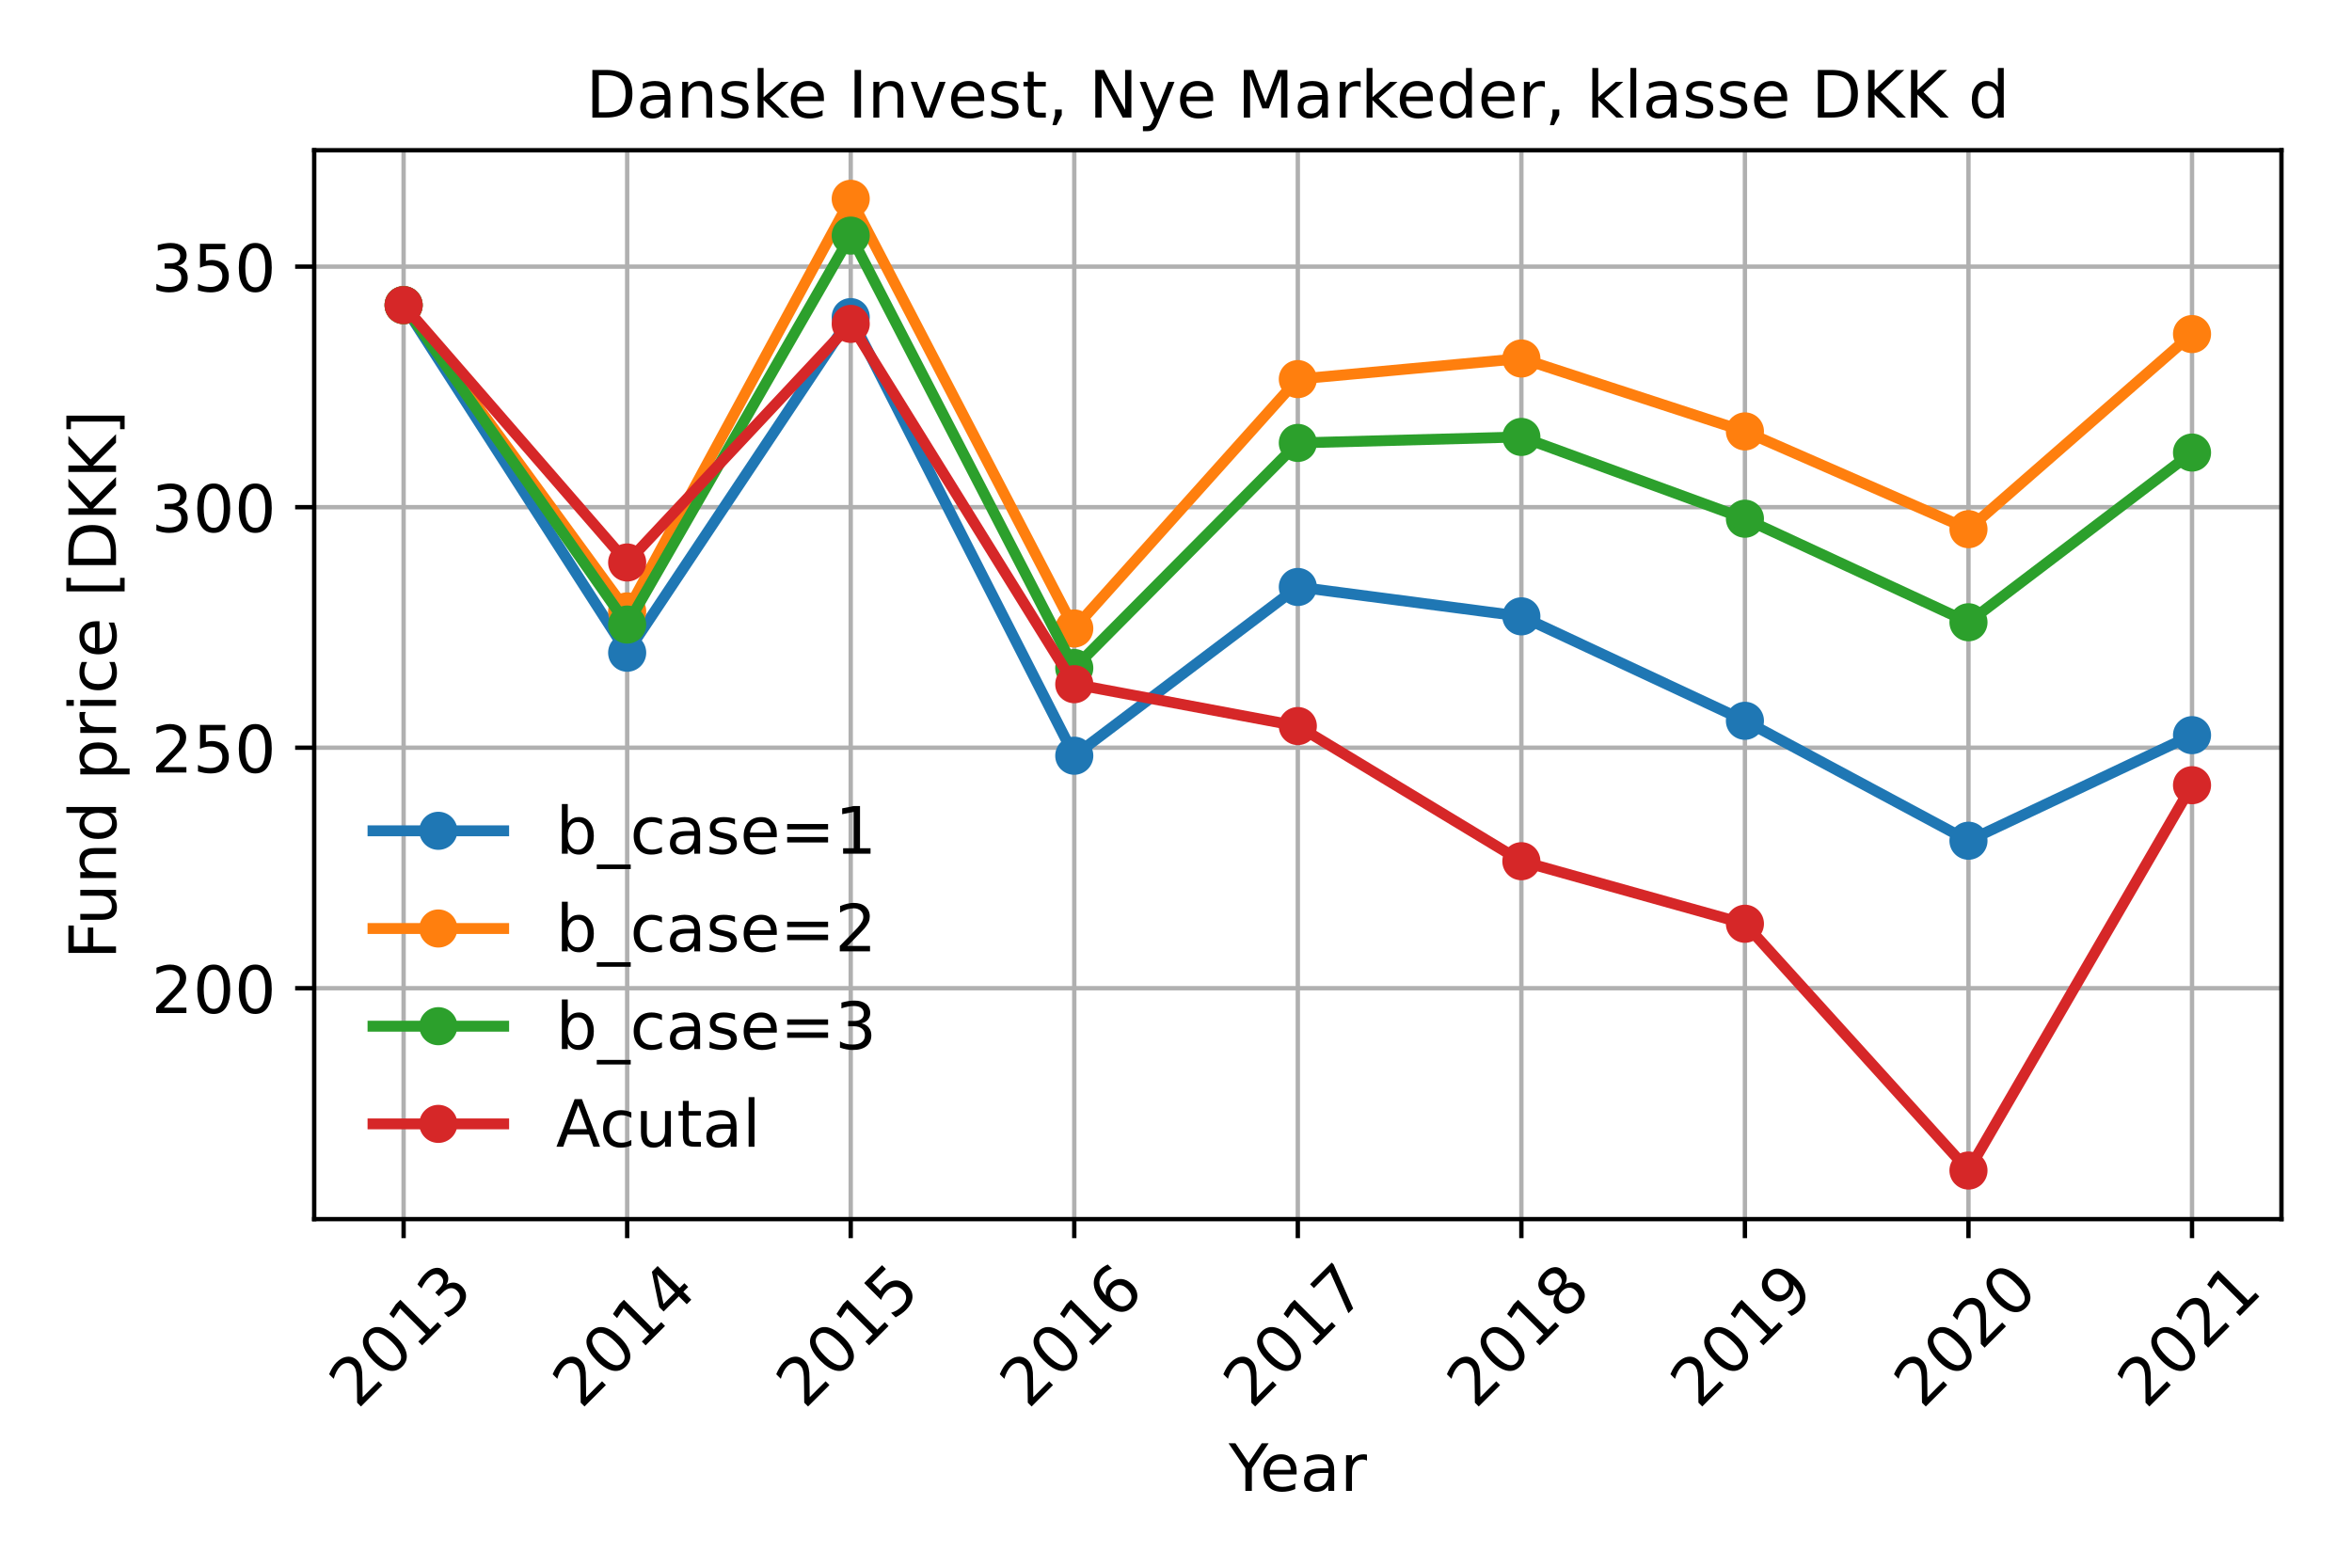 <?xml version="1.0" encoding="utf-8" standalone="no"?>
<!DOCTYPE svg PUBLIC "-//W3C//DTD SVG 1.1//EN"
  "http://www.w3.org/Graphics/SVG/1.1/DTD/svg11.dtd">
<!-- Created with matplotlib (https://matplotlib.org/) -->
<svg height="288pt" version="1.1" viewBox="0 0 432 288" width="432pt" xmlns="http://www.w3.org/2000/svg" xmlns:xlink="http://www.w3.org/1999/xlink">
 <defs>
  <style type="text/css">*{stroke-linecap:butt;stroke-linejoin:round;}</style>
 </defs>
 <g id="figure_1">
  <g id="patch_1">
   <path d="M 0 288
L 432 288
L 432 0
L 0 0
z
" style="fill:#ffffff;"/>
  </g>
  <g id="axes_1">
   <g id="patch_2">
    <path d="M 57.71 223.966
L 419.04 223.966
L 419.04 27.6
L 57.71 27.6
z
" style="fill:#ffffff;"/>
   </g>
   <g id="matplotlib.axis_1">
    <g id="xtick_1">
     <g id="line2d_1">
      <path clip-path="url(#p0977341552)" d="M 74.134 223.966
L 74.134 27.6
" style="fill:none;stroke:#b0b0b0;stroke-linecap:square;stroke-width:0.8;"/>
     </g>
     <g id="line2d_2">
      <defs>
       <path d="M 0 0
L 0 3.5
" id="mcb395f71a0" style="stroke:#000000;stroke-width:0.8;"/>
      </defs>
      <g>
       <use style="stroke:#000000;stroke-width:0.8;" x="74.134" xlink:href="#mcb395f71a0" y="223.966"/>
      </g>
     </g>
     <g id="text_1">
      <!-- 2013 -->
      <g transform="translate(65.678 259.008)rotate(-45)scale(0.12 -0.12)">
       <defs>
        <path d="M 19.188 8.297
L 53.609 8.297
L 53.609 0
L 7.328 0
L 7.328 8.297
Q 12.938 14.109 22.625 23.891
Q 32.328 33.688 34.812 36.531
Q 39.547 41.844 41.422 45.531
Q 43.312 49.219 43.312 52.781
Q 43.312 58.594 39.234 62.25
Q 35.156 65.922 28.609 65.922
Q 23.969 65.922 18.812 64.312
Q 13.672 62.703 7.812 59.422
L 7.812 69.391
Q 13.766 71.781 18.938 73
Q 24.125 74.219 28.422 74.219
Q 39.75 74.219 46.484 68.547
Q 53.219 62.891 53.219 53.422
Q 53.219 48.922 51.531 44.891
Q 49.859 40.875 45.406 35.406
Q 44.188 33.984 37.641 27.219
Q 31.109 20.453 19.188 8.297
z
" id="DejaVuSans-50"/>
        <path d="M 31.781 66.406
Q 24.172 66.406 20.328 58.906
Q 16.5 51.422 16.5 36.375
Q 16.5 21.391 20.328 13.891
Q 24.172 6.391 31.781 6.391
Q 39.453 6.391 43.281 13.891
Q 47.125 21.391 47.125 36.375
Q 47.125 51.422 43.281 58.906
Q 39.453 66.406 31.781 66.406
z
M 31.781 74.219
Q 44.047 74.219 50.516 64.516
Q 56.984 54.828 56.984 36.375
Q 56.984 17.969 50.516 8.266
Q 44.047 -1.422 31.781 -1.422
Q 19.531 -1.422 13.062 8.266
Q 6.594 17.969 6.594 36.375
Q 6.594 54.828 13.062 64.516
Q 19.531 74.219 31.781 74.219
z
" id="DejaVuSans-48"/>
        <path d="M 12.406 8.297
L 28.516 8.297
L 28.516 63.922
L 10.984 60.406
L 10.984 69.391
L 28.422 72.906
L 38.281 72.906
L 38.281 8.297
L 54.391 8.297
L 54.391 0
L 12.406 0
z
" id="DejaVuSans-49"/>
        <path d="M 40.578 39.312
Q 47.656 37.797 51.625 33
Q 55.609 28.219 55.609 21.188
Q 55.609 10.406 48.188 4.484
Q 40.766 -1.422 27.094 -1.422
Q 22.516 -1.422 17.656 -0.516
Q 12.797 0.391 7.625 2.203
L 7.625 11.719
Q 11.719 9.328 16.594 8.109
Q 21.484 6.891 26.812 6.891
Q 36.078 6.891 40.938 10.547
Q 45.797 14.203 45.797 21.188
Q 45.797 27.641 41.281 31.266
Q 36.766 34.906 28.719 34.906
L 20.219 34.906
L 20.219 43.016
L 29.109 43.016
Q 36.375 43.016 40.234 45.922
Q 44.094 48.828 44.094 54.297
Q 44.094 59.906 40.109 62.906
Q 36.141 65.922 28.719 65.922
Q 24.656 65.922 20.016 65.031
Q 15.375 64.156 9.812 62.312
L 9.812 71.094
Q 15.438 72.656 20.344 73.438
Q 25.25 74.219 29.594 74.219
Q 40.828 74.219 47.359 69.109
Q 53.906 64.016 53.906 55.328
Q 53.906 49.266 50.438 45.094
Q 46.969 40.922 40.578 39.312
z
" id="DejaVuSans-51"/>
       </defs>
       <use xlink:href="#DejaVuSans-50"/>
       <use x="63.623" xlink:href="#DejaVuSans-48"/>
       <use x="127.246" xlink:href="#DejaVuSans-49"/>
       <use x="190.869" xlink:href="#DejaVuSans-51"/>
      </g>
     </g>
    </g>
    <g id="xtick_2">
     <g id="line2d_3">
      <path clip-path="url(#p0977341552)" d="M 115.194 223.966
L 115.194 27.6
" style="fill:none;stroke:#b0b0b0;stroke-linecap:square;stroke-width:0.8;"/>
     </g>
     <g id="line2d_4">
      <g>
       <use style="stroke:#000000;stroke-width:0.8;" x="115.194" xlink:href="#mcb395f71a0" y="223.966"/>
      </g>
     </g>
     <g id="text_2">
      <!-- 2014 -->
      <g transform="translate(106.738 259.008)rotate(-45)scale(0.12 -0.12)">
       <defs>
        <path d="M 37.797 64.312
L 12.891 25.391
L 37.797 25.391
z
M 35.203 72.906
L 47.609 72.906
L 47.609 25.391
L 58.016 25.391
L 58.016 17.188
L 47.609 17.188
L 47.609 0
L 37.797 0
L 37.797 17.188
L 4.891 17.188
L 4.891 26.703
z
" id="DejaVuSans-52"/>
       </defs>
       <use xlink:href="#DejaVuSans-50"/>
       <use x="63.623" xlink:href="#DejaVuSans-48"/>
       <use x="127.246" xlink:href="#DejaVuSans-49"/>
       <use x="190.869" xlink:href="#DejaVuSans-52"/>
      </g>
     </g>
    </g>
    <g id="xtick_3">
     <g id="line2d_5">
      <path clip-path="url(#p0977341552)" d="M 156.255 223.966
L 156.255 27.6
" style="fill:none;stroke:#b0b0b0;stroke-linecap:square;stroke-width:0.8;"/>
     </g>
     <g id="line2d_6">
      <g>
       <use style="stroke:#000000;stroke-width:0.8;" x="156.255" xlink:href="#mcb395f71a0" y="223.966"/>
      </g>
     </g>
     <g id="text_3">
      <!-- 2015 -->
      <g transform="translate(147.798 259.008)rotate(-45)scale(0.12 -0.12)">
       <defs>
        <path d="M 10.797 72.906
L 49.516 72.906
L 49.516 64.594
L 19.828 64.594
L 19.828 46.734
Q 21.969 47.469 24.109 47.828
Q 26.266 48.188 28.422 48.188
Q 40.625 48.188 47.75 41.5
Q 54.891 34.812 54.891 23.391
Q 54.891 11.625 47.562 5.094
Q 40.234 -1.422 26.906 -1.422
Q 22.312 -1.422 17.547 -0.641
Q 12.797 0.141 7.719 1.703
L 7.719 11.625
Q 12.109 9.234 16.797 8.062
Q 21.484 6.891 26.703 6.891
Q 35.156 6.891 40.078 11.328
Q 45.016 15.766 45.016 23.391
Q 45.016 31 40.078 35.438
Q 35.156 39.891 26.703 39.891
Q 22.75 39.891 18.812 39.016
Q 14.891 38.141 10.797 36.281
z
" id="DejaVuSans-53"/>
       </defs>
       <use xlink:href="#DejaVuSans-50"/>
       <use x="63.623" xlink:href="#DejaVuSans-48"/>
       <use x="127.246" xlink:href="#DejaVuSans-49"/>
       <use x="190.869" xlink:href="#DejaVuSans-53"/>
      </g>
     </g>
    </g>
    <g id="xtick_4">
     <g id="line2d_7">
      <path clip-path="url(#p0977341552)" d="M 197.315 223.966
L 197.315 27.6
" style="fill:none;stroke:#b0b0b0;stroke-linecap:square;stroke-width:0.8;"/>
     </g>
     <g id="line2d_8">
      <g>
       <use style="stroke:#000000;stroke-width:0.8;" x="197.315" xlink:href="#mcb395f71a0" y="223.966"/>
      </g>
     </g>
     <g id="text_4">
      <!-- 2016 -->
      <g transform="translate(188.859 259.008)rotate(-45)scale(0.12 -0.12)">
       <defs>
        <path d="M 33.016 40.375
Q 26.375 40.375 22.484 35.828
Q 18.609 31.297 18.609 23.391
Q 18.609 15.531 22.484 10.953
Q 26.375 6.391 33.016 6.391
Q 39.656 6.391 43.531 10.953
Q 47.406 15.531 47.406 23.391
Q 47.406 31.297 43.531 35.828
Q 39.656 40.375 33.016 40.375
z
M 52.594 71.297
L 52.594 62.312
Q 48.875 64.062 45.094 64.984
Q 41.312 65.922 37.594 65.922
Q 27.828 65.922 22.672 59.328
Q 17.531 52.734 16.797 39.406
Q 19.672 43.656 24.016 45.922
Q 28.375 48.188 33.594 48.188
Q 44.578 48.188 50.953 41.516
Q 57.328 34.859 57.328 23.391
Q 57.328 12.156 50.688 5.359
Q 44.047 -1.422 33.016 -1.422
Q 20.359 -1.422 13.672 8.266
Q 6.984 17.969 6.984 36.375
Q 6.984 53.656 15.188 63.938
Q 23.391 74.219 37.203 74.219
Q 40.922 74.219 44.703 73.484
Q 48.484 72.75 52.594 71.297
z
" id="DejaVuSans-54"/>
       </defs>
       <use xlink:href="#DejaVuSans-50"/>
       <use x="63.623" xlink:href="#DejaVuSans-48"/>
       <use x="127.246" xlink:href="#DejaVuSans-49"/>
       <use x="190.869" xlink:href="#DejaVuSans-54"/>
      </g>
     </g>
    </g>
    <g id="xtick_5">
     <g id="line2d_9">
      <path clip-path="url(#p0977341552)" d="M 238.375 223.966
L 238.375 27.6
" style="fill:none;stroke:#b0b0b0;stroke-linecap:square;stroke-width:0.8;"/>
     </g>
     <g id="line2d_10">
      <g>
       <use style="stroke:#000000;stroke-width:0.8;" x="238.375" xlink:href="#mcb395f71a0" y="223.966"/>
      </g>
     </g>
     <g id="text_5">
      <!-- 2017 -->
      <g transform="translate(229.919 259.008)rotate(-45)scale(0.12 -0.12)">
       <defs>
        <path d="M 8.203 72.906
L 55.078 72.906
L 55.078 68.703
L 28.609 0
L 18.312 0
L 43.219 64.594
L 8.203 64.594
z
" id="DejaVuSans-55"/>
       </defs>
       <use xlink:href="#DejaVuSans-50"/>
       <use x="63.623" xlink:href="#DejaVuSans-48"/>
       <use x="127.246" xlink:href="#DejaVuSans-49"/>
       <use x="190.869" xlink:href="#DejaVuSans-55"/>
      </g>
     </g>
    </g>
    <g id="xtick_6">
     <g id="line2d_11">
      <path clip-path="url(#p0977341552)" d="M 279.435 223.966
L 279.435 27.6
" style="fill:none;stroke:#b0b0b0;stroke-linecap:square;stroke-width:0.8;"/>
     </g>
     <g id="line2d_12">
      <g>
       <use style="stroke:#000000;stroke-width:0.8;" x="279.435" xlink:href="#mcb395f71a0" y="223.966"/>
      </g>
     </g>
     <g id="text_6">
      <!-- 2018 -->
      <g transform="translate(270.979 259.008)rotate(-45)scale(0.12 -0.12)">
       <defs>
        <path d="M 31.781 34.625
Q 24.75 34.625 20.719 30.859
Q 16.703 27.094 16.703 20.516
Q 16.703 13.922 20.719 10.156
Q 24.75 6.391 31.781 6.391
Q 38.812 6.391 42.859 10.172
Q 46.922 13.969 46.922 20.516
Q 46.922 27.094 42.891 30.859
Q 38.875 34.625 31.781 34.625
z
M 21.922 38.812
Q 15.578 40.375 12.031 44.719
Q 8.5 49.078 8.5 55.328
Q 8.5 64.062 14.719 69.141
Q 20.953 74.219 31.781 74.219
Q 42.672 74.219 48.875 69.141
Q 55.078 64.062 55.078 55.328
Q 55.078 49.078 51.531 44.719
Q 48 40.375 41.703 38.812
Q 48.828 37.156 52.797 32.312
Q 56.781 27.484 56.781 20.516
Q 56.781 9.906 50.312 4.234
Q 43.844 -1.422 31.781 -1.422
Q 19.734 -1.422 13.25 4.234
Q 6.781 9.906 6.781 20.516
Q 6.781 27.484 10.781 32.312
Q 14.797 37.156 21.922 38.812
z
M 18.312 54.391
Q 18.312 48.734 21.844 45.562
Q 25.391 42.391 31.781 42.391
Q 38.141 42.391 41.719 45.562
Q 45.312 48.734 45.312 54.391
Q 45.312 60.062 41.719 63.234
Q 38.141 66.406 31.781 66.406
Q 25.391 66.406 21.844 63.234
Q 18.312 60.062 18.312 54.391
z
" id="DejaVuSans-56"/>
       </defs>
       <use xlink:href="#DejaVuSans-50"/>
       <use x="63.623" xlink:href="#DejaVuSans-48"/>
       <use x="127.246" xlink:href="#DejaVuSans-49"/>
       <use x="190.869" xlink:href="#DejaVuSans-56"/>
      </g>
     </g>
    </g>
    <g id="xtick_7">
     <g id="line2d_13">
      <path clip-path="url(#p0977341552)" d="M 320.495 223.966
L 320.495 27.6
" style="fill:none;stroke:#b0b0b0;stroke-linecap:square;stroke-width:0.8;"/>
     </g>
     <g id="line2d_14">
      <g>
       <use style="stroke:#000000;stroke-width:0.8;" x="320.495" xlink:href="#mcb395f71a0" y="223.966"/>
      </g>
     </g>
     <g id="text_7">
      <!-- 2019 -->
      <g transform="translate(312.039 259.008)rotate(-45)scale(0.12 -0.12)">
       <defs>
        <path d="M 10.984 1.516
L 10.984 10.5
Q 14.703 8.734 18.5 7.812
Q 22.312 6.891 25.984 6.891
Q 35.75 6.891 40.891 13.453
Q 46.047 20.016 46.781 33.406
Q 43.953 29.203 39.594 26.953
Q 35.25 24.703 29.984 24.703
Q 19.047 24.703 12.672 31.312
Q 6.297 37.938 6.297 49.422
Q 6.297 60.641 12.938 67.422
Q 19.578 74.219 30.609 74.219
Q 43.266 74.219 49.922 64.516
Q 56.594 54.828 56.594 36.375
Q 56.594 19.141 48.406 8.859
Q 40.234 -1.422 26.422 -1.422
Q 22.703 -1.422 18.891 -0.688
Q 15.094 0.047 10.984 1.516
z
M 30.609 32.422
Q 37.25 32.422 41.125 36.953
Q 45.016 41.5 45.016 49.422
Q 45.016 57.281 41.125 61.844
Q 37.25 66.406 30.609 66.406
Q 23.969 66.406 20.094 61.844
Q 16.219 57.281 16.219 49.422
Q 16.219 41.5 20.094 36.953
Q 23.969 32.422 30.609 32.422
z
" id="DejaVuSans-57"/>
       </defs>
       <use xlink:href="#DejaVuSans-50"/>
       <use x="63.623" xlink:href="#DejaVuSans-48"/>
       <use x="127.246" xlink:href="#DejaVuSans-49"/>
       <use x="190.869" xlink:href="#DejaVuSans-57"/>
      </g>
     </g>
    </g>
    <g id="xtick_8">
     <g id="line2d_15">
      <path clip-path="url(#p0977341552)" d="M 361.556 223.966
L 361.556 27.6
" style="fill:none;stroke:#b0b0b0;stroke-linecap:square;stroke-width:0.8;"/>
     </g>
     <g id="line2d_16">
      <g>
       <use style="stroke:#000000;stroke-width:0.8;" x="361.556" xlink:href="#mcb395f71a0" y="223.966"/>
      </g>
     </g>
     <g id="text_8">
      <!-- 2020 -->
      <g transform="translate(353.1 259.008)rotate(-45)scale(0.12 -0.12)">
       <use xlink:href="#DejaVuSans-50"/>
       <use x="63.623" xlink:href="#DejaVuSans-48"/>
       <use x="127.246" xlink:href="#DejaVuSans-50"/>
       <use x="190.869" xlink:href="#DejaVuSans-48"/>
      </g>
     </g>
    </g>
    <g id="xtick_9">
     <g id="line2d_17">
      <path clip-path="url(#p0977341552)" d="M 402.616 223.966
L 402.616 27.6
" style="fill:none;stroke:#b0b0b0;stroke-linecap:square;stroke-width:0.8;"/>
     </g>
     <g id="line2d_18">
      <g>
       <use style="stroke:#000000;stroke-width:0.8;" x="402.616" xlink:href="#mcb395f71a0" y="223.966"/>
      </g>
     </g>
     <g id="text_9">
      <!-- 2021 -->
      <g transform="translate(394.16 259.008)rotate(-45)scale(0.12 -0.12)">
       <use xlink:href="#DejaVuSans-50"/>
       <use x="63.623" xlink:href="#DejaVuSans-48"/>
       <use x="127.246" xlink:href="#DejaVuSans-50"/>
       <use x="190.869" xlink:href="#DejaVuSans-49"/>
      </g>
     </g>
    </g>
    <g id="text_10">
     <!-- Year -->
     <g transform="translate(225.67 273.891)scale(0.12 -0.12)">
      <defs>
       <path d="M -0.203 72.906
L 10.406 72.906
L 30.609 42.922
L 50.688 72.906
L 61.281 72.906
L 35.5 34.719
L 35.5 0
L 25.594 0
L 25.594 34.719
z
" id="DejaVuSans-89"/>
       <path d="M 56.203 29.594
L 56.203 25.203
L 14.891 25.203
Q 15.484 15.922 20.484 11.062
Q 25.484 6.203 34.422 6.203
Q 39.594 6.203 44.453 7.469
Q 49.312 8.734 54.109 11.281
L 54.109 2.781
Q 49.266 0.734 44.188 -0.344
Q 39.109 -1.422 33.891 -1.422
Q 20.797 -1.422 13.156 6.188
Q 5.516 13.812 5.516 26.812
Q 5.516 40.234 12.766 48.109
Q 20.016 56 32.328 56
Q 43.359 56 49.781 48.891
Q 56.203 41.797 56.203 29.594
z
M 47.219 32.234
Q 47.125 39.594 43.094 43.984
Q 39.062 48.391 32.422 48.391
Q 24.906 48.391 20.391 44.141
Q 15.875 39.891 15.188 32.172
z
" id="DejaVuSans-101"/>
       <path d="M 34.281 27.484
Q 23.391 27.484 19.188 25
Q 14.984 22.516 14.984 16.5
Q 14.984 11.719 18.141 8.906
Q 21.297 6.109 26.703 6.109
Q 34.188 6.109 38.703 11.406
Q 43.219 16.703 43.219 25.484
L 43.219 27.484
z
M 52.203 31.203
L 52.203 0
L 43.219 0
L 43.219 8.297
Q 40.141 3.328 35.547 0.953
Q 30.953 -1.422 24.312 -1.422
Q 15.922 -1.422 10.953 3.297
Q 6 8.016 6 15.922
Q 6 25.141 12.172 29.828
Q 18.359 34.516 30.609 34.516
L 43.219 34.516
L 43.219 35.406
Q 43.219 41.609 39.141 45
Q 35.062 48.391 27.688 48.391
Q 23 48.391 18.547 47.266
Q 14.109 46.141 10.016 43.891
L 10.016 52.203
Q 14.938 54.109 19.578 55.047
Q 24.219 56 28.609 56
Q 40.484 56 46.344 49.844
Q 52.203 43.703 52.203 31.203
z
" id="DejaVuSans-97"/>
       <path d="M 41.109 46.297
Q 39.594 47.172 37.812 47.578
Q 36.031 48 33.891 48
Q 26.266 48 22.188 43.047
Q 18.109 38.094 18.109 28.812
L 18.109 0
L 9.078 0
L 9.078 54.688
L 18.109 54.688
L 18.109 46.188
Q 20.953 51.172 25.484 53.578
Q 30.031 56 36.531 56
Q 37.453 56 38.578 55.875
Q 39.703 55.766 41.062 55.516
z
" id="DejaVuSans-114"/>
      </defs>
      <use xlink:href="#DejaVuSans-89"/>
      <use x="47.834" xlink:href="#DejaVuSans-101"/>
      <use x="109.357" xlink:href="#DejaVuSans-97"/>
      <use x="170.637" xlink:href="#DejaVuSans-114"/>
     </g>
    </g>
   </g>
   <g id="matplotlib.axis_2">
    <g id="ytick_1">
     <g id="line2d_19">
      <path clip-path="url(#p0977341552)" d="M 57.71 181.546
L 419.04 181.546
" style="fill:none;stroke:#b0b0b0;stroke-linecap:square;stroke-width:0.8;"/>
     </g>
     <g id="line2d_20">
      <defs>
       <path d="M 0 0
L -3.5 0
" id="m12991d7dcf" style="stroke:#000000;stroke-width:0.8;"/>
      </defs>
      <g>
       <use style="stroke:#000000;stroke-width:0.8;" x="57.71" xlink:href="#m12991d7dcf" y="181.546"/>
      </g>
     </g>
     <g id="text_11">
      <!-- 200 -->
      <g transform="translate(27.805 186.105)scale(0.12 -0.12)">
       <use xlink:href="#DejaVuSans-50"/>
       <use x="63.623" xlink:href="#DejaVuSans-48"/>
       <use x="127.246" xlink:href="#DejaVuSans-48"/>
      </g>
     </g>
    </g>
    <g id="ytick_2">
     <g id="line2d_21">
      <path clip-path="url(#p0977341552)" d="M 57.71 137.359
L 419.04 137.359
" style="fill:none;stroke:#b0b0b0;stroke-linecap:square;stroke-width:0.8;"/>
     </g>
     <g id="line2d_22">
      <g>
       <use style="stroke:#000000;stroke-width:0.8;" x="57.71" xlink:href="#m12991d7dcf" y="137.359"/>
      </g>
     </g>
     <g id="text_12">
      <!-- 250 -->
      <g transform="translate(27.805 141.918)scale(0.12 -0.12)">
       <use xlink:href="#DejaVuSans-50"/>
       <use x="63.623" xlink:href="#DejaVuSans-53"/>
       <use x="127.246" xlink:href="#DejaVuSans-48"/>
      </g>
     </g>
    </g>
    <g id="ytick_3">
     <g id="line2d_23">
      <path clip-path="url(#p0977341552)" d="M 57.71 93.172
L 419.04 93.172
" style="fill:none;stroke:#b0b0b0;stroke-linecap:square;stroke-width:0.8;"/>
     </g>
     <g id="line2d_24">
      <g>
       <use style="stroke:#000000;stroke-width:0.8;" x="57.71" xlink:href="#m12991d7dcf" y="93.172"/>
      </g>
     </g>
     <g id="text_13">
      <!-- 300 -->
      <g transform="translate(27.805 97.731)scale(0.12 -0.12)">
       <use xlink:href="#DejaVuSans-51"/>
       <use x="63.623" xlink:href="#DejaVuSans-48"/>
       <use x="127.246" xlink:href="#DejaVuSans-48"/>
      </g>
     </g>
    </g>
    <g id="ytick_4">
     <g id="line2d_25">
      <path clip-path="url(#p0977341552)" d="M 57.71 48.985
L 419.04 48.985
" style="fill:none;stroke:#b0b0b0;stroke-linecap:square;stroke-width:0.8;"/>
     </g>
     <g id="line2d_26">
      <g>
       <use style="stroke:#000000;stroke-width:0.8;" x="57.71" xlink:href="#m12991d7dcf" y="48.985"/>
      </g>
     </g>
     <g id="text_14">
      <!-- 350 -->
      <g transform="translate(27.805 53.544)scale(0.12 -0.12)">
       <use xlink:href="#DejaVuSans-51"/>
       <use x="63.623" xlink:href="#DejaVuSans-53"/>
       <use x="127.246" xlink:href="#DejaVuSans-48"/>
      </g>
     </g>
    </g>
    <g id="text_15">
     <!-- Fund price [DKK] -->
     <g transform="translate(21.309 176.236)rotate(-90)scale(0.12 -0.12)">
      <defs>
       <path d="M 9.812 72.906
L 51.703 72.906
L 51.703 64.594
L 19.672 64.594
L 19.672 43.109
L 48.578 43.109
L 48.578 34.812
L 19.672 34.812
L 19.672 0
L 9.812 0
z
" id="DejaVuSans-70"/>
       <path d="M 8.5 21.578
L 8.5 54.688
L 17.484 54.688
L 17.484 21.922
Q 17.484 14.156 20.5 10.266
Q 23.531 6.391 29.594 6.391
Q 36.859 6.391 41.078 11.031
Q 45.312 15.672 45.312 23.688
L 45.312 54.688
L 54.297 54.688
L 54.297 0
L 45.312 0
L 45.312 8.406
Q 42.047 3.422 37.719 1
Q 33.406 -1.422 27.688 -1.422
Q 18.266 -1.422 13.375 4.438
Q 8.5 10.297 8.5 21.578
z
M 31.109 56
z
" id="DejaVuSans-117"/>
       <path d="M 54.891 33.016
L 54.891 0
L 45.906 0
L 45.906 32.719
Q 45.906 40.484 42.875 44.328
Q 39.844 48.188 33.797 48.188
Q 26.516 48.188 22.312 43.547
Q 18.109 38.922 18.109 30.906
L 18.109 0
L 9.078 0
L 9.078 54.688
L 18.109 54.688
L 18.109 46.188
Q 21.344 51.125 25.703 53.562
Q 30.078 56 35.797 56
Q 45.219 56 50.047 50.172
Q 54.891 44.344 54.891 33.016
z
" id="DejaVuSans-110"/>
       <path d="M 45.406 46.391
L 45.406 75.984
L 54.391 75.984
L 54.391 0
L 45.406 0
L 45.406 8.203
Q 42.578 3.328 38.25 0.953
Q 33.938 -1.422 27.875 -1.422
Q 17.969 -1.422 11.734 6.484
Q 5.516 14.406 5.516 27.297
Q 5.516 40.188 11.734 48.094
Q 17.969 56 27.875 56
Q 33.938 56 38.25 53.625
Q 42.578 51.266 45.406 46.391
z
M 14.797 27.297
Q 14.797 17.391 18.875 11.75
Q 22.953 6.109 30.078 6.109
Q 37.203 6.109 41.297 11.75
Q 45.406 17.391 45.406 27.297
Q 45.406 37.203 41.297 42.844
Q 37.203 48.484 30.078 48.484
Q 22.953 48.484 18.875 42.844
Q 14.797 37.203 14.797 27.297
z
" id="DejaVuSans-100"/>
       <path id="DejaVuSans-32"/>
       <path d="M 18.109 8.203
L 18.109 -20.797
L 9.078 -20.797
L 9.078 54.688
L 18.109 54.688
L 18.109 46.391
Q 20.953 51.266 25.266 53.625
Q 29.594 56 35.594 56
Q 45.562 56 51.781 48.094
Q 58.016 40.188 58.016 27.297
Q 58.016 14.406 51.781 6.484
Q 45.562 -1.422 35.594 -1.422
Q 29.594 -1.422 25.266 0.953
Q 20.953 3.328 18.109 8.203
z
M 48.688 27.297
Q 48.688 37.203 44.609 42.844
Q 40.531 48.484 33.406 48.484
Q 26.266 48.484 22.188 42.844
Q 18.109 37.203 18.109 27.297
Q 18.109 17.391 22.188 11.75
Q 26.266 6.109 33.406 6.109
Q 40.531 6.109 44.609 11.75
Q 48.688 17.391 48.688 27.297
z
" id="DejaVuSans-112"/>
       <path d="M 9.422 54.688
L 18.406 54.688
L 18.406 0
L 9.422 0
z
M 9.422 75.984
L 18.406 75.984
L 18.406 64.594
L 9.422 64.594
z
" id="DejaVuSans-105"/>
       <path d="M 48.781 52.594
L 48.781 44.188
Q 44.969 46.297 41.141 47.344
Q 37.312 48.391 33.406 48.391
Q 24.656 48.391 19.812 42.844
Q 14.984 37.312 14.984 27.297
Q 14.984 17.281 19.812 11.734
Q 24.656 6.203 33.406 6.203
Q 37.312 6.203 41.141 7.25
Q 44.969 8.297 48.781 10.406
L 48.781 2.094
Q 45.016 0.344 40.984 -0.531
Q 36.969 -1.422 32.422 -1.422
Q 20.062 -1.422 12.781 6.344
Q 5.516 14.109 5.516 27.297
Q 5.516 40.672 12.859 48.328
Q 20.219 56 33.016 56
Q 37.156 56 41.109 55.141
Q 45.062 54.297 48.781 52.594
z
" id="DejaVuSans-99"/>
       <path d="M 8.594 75.984
L 29.297 75.984
L 29.297 69
L 17.578 69
L 17.578 -6.203
L 29.297 -6.203
L 29.297 -13.188
L 8.594 -13.188
z
" id="DejaVuSans-91"/>
       <path d="M 19.672 64.797
L 19.672 8.109
L 31.594 8.109
Q 46.688 8.109 53.688 14.938
Q 60.688 21.781 60.688 36.531
Q 60.688 51.172 53.688 57.984
Q 46.688 64.797 31.594 64.797
z
M 9.812 72.906
L 30.078 72.906
Q 51.266 72.906 61.172 64.094
Q 71.094 55.281 71.094 36.531
Q 71.094 17.672 61.125 8.828
Q 51.172 0 30.078 0
L 9.812 0
z
" id="DejaVuSans-68"/>
       <path d="M 9.812 72.906
L 19.672 72.906
L 19.672 42.094
L 52.391 72.906
L 65.094 72.906
L 28.906 38.922
L 67.672 0
L 54.688 0
L 19.672 35.109
L 19.672 0
L 9.812 0
z
" id="DejaVuSans-75"/>
       <path d="M 30.422 75.984
L 30.422 -13.188
L 9.719 -13.188
L 9.719 -6.203
L 21.391 -6.203
L 21.391 69
L 9.719 69
L 9.719 75.984
z
" id="DejaVuSans-93"/>
      </defs>
      <use xlink:href="#DejaVuSans-70"/>
      <use x="52.02" xlink:href="#DejaVuSans-117"/>
      <use x="115.398" xlink:href="#DejaVuSans-110"/>
      <use x="178.777" xlink:href="#DejaVuSans-100"/>
      <use x="242.254" xlink:href="#DejaVuSans-32"/>
      <use x="274.041" xlink:href="#DejaVuSans-112"/>
      <use x="337.518" xlink:href="#DejaVuSans-114"/>
      <use x="378.631" xlink:href="#DejaVuSans-105"/>
      <use x="406.414" xlink:href="#DejaVuSans-99"/>
      <use x="461.395" xlink:href="#DejaVuSans-101"/>
      <use x="522.918" xlink:href="#DejaVuSans-32"/>
      <use x="554.705" xlink:href="#DejaVuSans-91"/>
      <use x="593.719" xlink:href="#DejaVuSans-68"/>
      <use x="670.721" xlink:href="#DejaVuSans-75"/>
      <use x="736.297" xlink:href="#DejaVuSans-75"/>
      <use x="801.873" xlink:href="#DejaVuSans-93"/>
     </g>
    </g>
   </g>
   <g id="line2d_27">
    <path clip-path="url(#p0977341552)" d="M 74.134 56.055
L 115.194 119.912
L 156.255 58.257
L 197.315 138.836
L 238.375 107.835
L 279.435 113.228
L 320.495 132.419
L 361.556 154.451
L 402.616 135.057
" style="fill:none;stroke:#1f77b4;stroke-linecap:square;stroke-width:2;"/>
    <defs>
     <path d="M 0 3
C 0.796 3 1.559 2.684 2.121 2.121
C 2.684 1.559 3 0.796 3 0
C 3 -0.796 2.684 -1.559 2.121 -2.121
C 1.559 -2.684 0.796 -3 0 -3
C -0.796 -3 -1.559 -2.684 -2.121 -2.121
C -2.684 -1.559 -3 -0.796 -3 0
C -3 0.796 -2.684 1.559 -2.121 2.121
C -1.559 2.684 -0.796 3 0 3
z
" id="mac91202aea" style="stroke:#1f77b4;"/>
    </defs>
    <g clip-path="url(#p0977341552)">
     <use style="fill:#1f77b4;stroke:#1f77b4;" x="74.134" xlink:href="#mac91202aea" y="56.055"/>
     <use style="fill:#1f77b4;stroke:#1f77b4;" x="115.194" xlink:href="#mac91202aea" y="119.912"/>
     <use style="fill:#1f77b4;stroke:#1f77b4;" x="156.255" xlink:href="#mac91202aea" y="58.257"/>
     <use style="fill:#1f77b4;stroke:#1f77b4;" x="197.315" xlink:href="#mac91202aea" y="138.836"/>
     <use style="fill:#1f77b4;stroke:#1f77b4;" x="238.375" xlink:href="#mac91202aea" y="107.835"/>
     <use style="fill:#1f77b4;stroke:#1f77b4;" x="279.435" xlink:href="#mac91202aea" y="113.228"/>
     <use style="fill:#1f77b4;stroke:#1f77b4;" x="320.495" xlink:href="#mac91202aea" y="132.419"/>
     <use style="fill:#1f77b4;stroke:#1f77b4;" x="361.556" xlink:href="#mac91202aea" y="154.451"/>
     <use style="fill:#1f77b4;stroke:#1f77b4;" x="402.616" xlink:href="#mac91202aea" y="135.057"/>
    </g>
   </g>
   <g id="line2d_28">
    <path clip-path="url(#p0977341552)" d="M 74.134 56.055
L 115.194 112.322
L 156.255 36.526
L 197.315 115.459
L 238.375 69.647
L 279.435 65.861
L 320.495 79.256
L 361.556 97.217
L 402.616 61.376
" style="fill:none;stroke:#ff7f0e;stroke-linecap:square;stroke-width:2;"/>
    <defs>
     <path d="M 0 3
C 0.796 3 1.559 2.684 2.121 2.121
C 2.684 1.559 3 0.796 3 0
C 3 -0.796 2.684 -1.559 2.121 -2.121
C 1.559 -2.684 0.796 -3 0 -3
C -0.796 -3 -1.559 -2.684 -2.121 -2.121
C -2.684 -1.559 -3 -0.796 -3 0
C -3 0.796 -2.684 1.559 -2.121 2.121
C -1.559 2.684 -0.796 3 0 3
z
" id="me44846c80d" style="stroke:#ff7f0e;"/>
    </defs>
    <g clip-path="url(#p0977341552)">
     <use style="fill:#ff7f0e;stroke:#ff7f0e;" x="74.134" xlink:href="#me44846c80d" y="56.055"/>
     <use style="fill:#ff7f0e;stroke:#ff7f0e;" x="115.194" xlink:href="#me44846c80d" y="112.322"/>
     <use style="fill:#ff7f0e;stroke:#ff7f0e;" x="156.255" xlink:href="#me44846c80d" y="36.526"/>
     <use style="fill:#ff7f0e;stroke:#ff7f0e;" x="197.315" xlink:href="#me44846c80d" y="115.459"/>
     <use style="fill:#ff7f0e;stroke:#ff7f0e;" x="238.375" xlink:href="#me44846c80d" y="69.647"/>
     <use style="fill:#ff7f0e;stroke:#ff7f0e;" x="279.435" xlink:href="#me44846c80d" y="65.861"/>
     <use style="fill:#ff7f0e;stroke:#ff7f0e;" x="320.495" xlink:href="#me44846c80d" y="79.256"/>
     <use style="fill:#ff7f0e;stroke:#ff7f0e;" x="361.556" xlink:href="#me44846c80d" y="97.217"/>
     <use style="fill:#ff7f0e;stroke:#ff7f0e;" x="402.616" xlink:href="#me44846c80d" y="61.376"/>
    </g>
   </g>
   <g id="line2d_29">
    <path clip-path="url(#p0977341552)" d="M 74.134 56.055
L 115.194 114.737
L 156.255 43.283
L 197.315 122.725
L 238.375 81.37
L 279.435 80.27
L 320.495 95.292
L 361.556 114.315
L 402.616 83.139
" style="fill:none;stroke:#2ca02c;stroke-linecap:square;stroke-width:2;"/>
    <defs>
     <path d="M 0 3
C 0.796 3 1.559 2.684 2.121 2.121
C 2.684 1.559 3 0.796 3 0
C 3 -0.796 2.684 -1.559 2.121 -2.121
C 1.559 -2.684 0.796 -3 0 -3
C -0.796 -3 -1.559 -2.684 -2.121 -2.121
C -2.684 -1.559 -3 -0.796 -3 0
C -3 0.796 -2.684 1.559 -2.121 2.121
C -1.559 2.684 -0.796 3 0 3
z
" id="mfe66c87a85" style="stroke:#2ca02c;"/>
    </defs>
    <g clip-path="url(#p0977341552)">
     <use style="fill:#2ca02c;stroke:#2ca02c;" x="74.134" xlink:href="#mfe66c87a85" y="56.055"/>
     <use style="fill:#2ca02c;stroke:#2ca02c;" x="115.194" xlink:href="#mfe66c87a85" y="114.737"/>
     <use style="fill:#2ca02c;stroke:#2ca02c;" x="156.255" xlink:href="#mfe66c87a85" y="43.283"/>
     <use style="fill:#2ca02c;stroke:#2ca02c;" x="197.315" xlink:href="#mfe66c87a85" y="122.725"/>
     <use style="fill:#2ca02c;stroke:#2ca02c;" x="238.375" xlink:href="#mfe66c87a85" y="81.37"/>
     <use style="fill:#2ca02c;stroke:#2ca02c;" x="279.435" xlink:href="#mfe66c87a85" y="80.27"/>
     <use style="fill:#2ca02c;stroke:#2ca02c;" x="320.495" xlink:href="#mfe66c87a85" y="95.292"/>
     <use style="fill:#2ca02c;stroke:#2ca02c;" x="361.556" xlink:href="#mfe66c87a85" y="114.315"/>
     <use style="fill:#2ca02c;stroke:#2ca02c;" x="402.616" xlink:href="#mfe66c87a85" y="83.139"/>
    </g>
   </g>
   <g id="line2d_30">
    <path clip-path="url(#p0977341552)" d="M 74.134 56.055
L 115.194 103.335
L 156.255 59.502
L 197.315 125.694
L 238.375 133.382
L 279.435 158.215
L 320.495 169.704
L 361.556 215.04
L 402.616 144.252
" style="fill:none;stroke:#d62728;stroke-linecap:square;stroke-width:2;"/>
    <defs>
     <path d="M 0 3
C 0.796 3 1.559 2.684 2.121 2.121
C 2.684 1.559 3 0.796 3 0
C 3 -0.796 2.684 -1.559 2.121 -2.121
C 1.559 -2.684 0.796 -3 0 -3
C -0.796 -3 -1.559 -2.684 -2.121 -2.121
C -2.684 -1.559 -3 -0.796 -3 0
C -3 0.796 -2.684 1.559 -2.121 2.121
C -1.559 2.684 -0.796 3 0 3
z
" id="m5d8ecbfb32" style="stroke:#d62728;"/>
    </defs>
    <g clip-path="url(#p0977341552)">
     <use style="fill:#d62728;stroke:#d62728;" x="74.134" xlink:href="#m5d8ecbfb32" y="56.055"/>
     <use style="fill:#d62728;stroke:#d62728;" x="115.194" xlink:href="#m5d8ecbfb32" y="103.335"/>
     <use style="fill:#d62728;stroke:#d62728;" x="156.255" xlink:href="#m5d8ecbfb32" y="59.502"/>
     <use style="fill:#d62728;stroke:#d62728;" x="197.315" xlink:href="#m5d8ecbfb32" y="125.694"/>
     <use style="fill:#d62728;stroke:#d62728;" x="238.375" xlink:href="#m5d8ecbfb32" y="133.382"/>
     <use style="fill:#d62728;stroke:#d62728;" x="279.435" xlink:href="#m5d8ecbfb32" y="158.215"/>
     <use style="fill:#d62728;stroke:#d62728;" x="320.495" xlink:href="#m5d8ecbfb32" y="169.704"/>
     <use style="fill:#d62728;stroke:#d62728;" x="361.556" xlink:href="#m5d8ecbfb32" y="215.04"/>
     <use style="fill:#d62728;stroke:#d62728;" x="402.616" xlink:href="#m5d8ecbfb32" y="144.252"/>
    </g>
   </g>
   <g id="patch_3">
    <path d="M 57.71 223.966
L 57.71 27.6
" style="fill:none;stroke:#000000;stroke-linecap:square;stroke-linejoin:miter;stroke-width:0.8;"/>
   </g>
   <g id="patch_4">
    <path d="M 419.04 223.966
L 419.04 27.6
" style="fill:none;stroke:#000000;stroke-linecap:square;stroke-linejoin:miter;stroke-width:0.8;"/>
   </g>
   <g id="patch_5">
    <path d="M 57.71 223.966
L 419.04 223.966
" style="fill:none;stroke:#000000;stroke-linecap:square;stroke-linejoin:miter;stroke-width:0.8;"/>
   </g>
   <g id="patch_6">
    <path d="M 57.71 27.6
L 419.04 27.6
" style="fill:none;stroke:#000000;stroke-linecap:square;stroke-linejoin:miter;stroke-width:0.8;"/>
   </g>
   <g id="text_16">
    <!-- Danske Invest, Nye Markeder, klasse DKK d -->
    <g transform="translate(107.625 21.6)scale(0.12 -0.12)">
     <defs>
      <path d="M 44.281 53.078
L 44.281 44.578
Q 40.484 46.531 36.375 47.5
Q 32.281 48.484 27.875 48.484
Q 21.188 48.484 17.844 46.438
Q 14.5 44.391 14.5 40.281
Q 14.5 37.156 16.891 35.375
Q 19.281 33.594 26.516 31.984
L 29.594 31.297
Q 39.156 29.25 43.188 25.516
Q 47.219 21.781 47.219 15.094
Q 47.219 7.469 41.188 3.016
Q 35.156 -1.422 24.609 -1.422
Q 20.219 -1.422 15.453 -0.562
Q 10.688 0.297 5.422 2
L 5.422 11.281
Q 10.406 8.688 15.234 7.391
Q 20.062 6.109 24.812 6.109
Q 31.156 6.109 34.562 8.281
Q 37.984 10.453 37.984 14.406
Q 37.984 18.062 35.516 20.016
Q 33.062 21.969 24.703 23.781
L 21.578 24.516
Q 13.234 26.266 9.516 29.906
Q 5.812 33.547 5.812 39.891
Q 5.812 47.609 11.281 51.797
Q 16.75 56 26.812 56
Q 31.781 56 36.172 55.266
Q 40.578 54.547 44.281 53.078
z
" id="DejaVuSans-115"/>
      <path d="M 9.078 75.984
L 18.109 75.984
L 18.109 31.109
L 44.922 54.688
L 56.391 54.688
L 27.391 29.109
L 57.625 0
L 45.906 0
L 18.109 26.703
L 18.109 0
L 9.078 0
z
" id="DejaVuSans-107"/>
      <path d="M 9.812 72.906
L 19.672 72.906
L 19.672 0
L 9.812 0
z
" id="DejaVuSans-73"/>
      <path d="M 2.984 54.688
L 12.5 54.688
L 29.594 8.797
L 46.688 54.688
L 56.203 54.688
L 35.688 0
L 23.484 0
z
" id="DejaVuSans-118"/>
      <path d="M 18.312 70.219
L 18.312 54.688
L 36.812 54.688
L 36.812 47.703
L 18.312 47.703
L 18.312 18.016
Q 18.312 11.328 20.141 9.422
Q 21.969 7.516 27.594 7.516
L 36.812 7.516
L 36.812 0
L 27.594 0
Q 17.188 0 13.234 3.875
Q 9.281 7.766 9.281 18.016
L 9.281 47.703
L 2.688 47.703
L 2.688 54.688
L 9.281 54.688
L 9.281 70.219
z
" id="DejaVuSans-116"/>
      <path d="M 11.719 12.406
L 22.016 12.406
L 22.016 4
L 14.016 -11.625
L 7.719 -11.625
L 11.719 4
z
" id="DejaVuSans-44"/>
      <path d="M 9.812 72.906
L 23.094 72.906
L 55.422 11.922
L 55.422 72.906
L 64.984 72.906
L 64.984 0
L 51.703 0
L 19.391 60.984
L 19.391 0
L 9.812 0
z
" id="DejaVuSans-78"/>
      <path d="M 32.172 -5.078
Q 28.375 -14.844 24.75 -17.812
Q 21.141 -20.797 15.094 -20.797
L 7.906 -20.797
L 7.906 -13.281
L 13.188 -13.281
Q 16.891 -13.281 18.938 -11.516
Q 21 -9.766 23.484 -3.219
L 25.094 0.875
L 2.984 54.688
L 12.5 54.688
L 29.594 11.922
L 46.688 54.688
L 56.203 54.688
z
" id="DejaVuSans-121"/>
      <path d="M 9.812 72.906
L 24.516 72.906
L 43.109 23.297
L 61.812 72.906
L 76.516 72.906
L 76.516 0
L 66.891 0
L 66.891 64.016
L 48.094 14.016
L 38.188 14.016
L 19.391 64.016
L 19.391 0
L 9.812 0
z
" id="DejaVuSans-77"/>
      <path d="M 9.422 75.984
L 18.406 75.984
L 18.406 0
L 9.422 0
z
" id="DejaVuSans-108"/>
     </defs>
     <use xlink:href="#DejaVuSans-68"/>
     <use x="77.002" xlink:href="#DejaVuSans-97"/>
     <use x="138.281" xlink:href="#DejaVuSans-110"/>
     <use x="201.66" xlink:href="#DejaVuSans-115"/>
     <use x="253.76" xlink:href="#DejaVuSans-107"/>
     <use x="308.045" xlink:href="#DejaVuSans-101"/>
     <use x="369.568" xlink:href="#DejaVuSans-32"/>
     <use x="401.355" xlink:href="#DejaVuSans-73"/>
     <use x="430.848" xlink:href="#DejaVuSans-110"/>
     <use x="494.227" xlink:href="#DejaVuSans-118"/>
     <use x="553.406" xlink:href="#DejaVuSans-101"/>
     <use x="614.93" xlink:href="#DejaVuSans-115"/>
     <use x="667.029" xlink:href="#DejaVuSans-116"/>
     <use x="706.238" xlink:href="#DejaVuSans-44"/>
     <use x="738.025" xlink:href="#DejaVuSans-32"/>
     <use x="769.812" xlink:href="#DejaVuSans-78"/>
     <use x="844.617" xlink:href="#DejaVuSans-121"/>
     <use x="903.797" xlink:href="#DejaVuSans-101"/>
     <use x="965.32" xlink:href="#DejaVuSans-32"/>
     <use x="997.107" xlink:href="#DejaVuSans-77"/>
     <use x="1083.387" xlink:href="#DejaVuSans-97"/>
     <use x="1144.666" xlink:href="#DejaVuSans-114"/>
     <use x="1185.779" xlink:href="#DejaVuSans-107"/>
     <use x="1240.064" xlink:href="#DejaVuSans-101"/>
     <use x="1301.588" xlink:href="#DejaVuSans-100"/>
     <use x="1365.064" xlink:href="#DejaVuSans-101"/>
     <use x="1426.588" xlink:href="#DejaVuSans-114"/>
     <use x="1467.701" xlink:href="#DejaVuSans-44"/>
     <use x="1499.488" xlink:href="#DejaVuSans-32"/>
     <use x="1531.275" xlink:href="#DejaVuSans-107"/>
     <use x="1589.186" xlink:href="#DejaVuSans-108"/>
     <use x="1616.969" xlink:href="#DejaVuSans-97"/>
     <use x="1678.248" xlink:href="#DejaVuSans-115"/>
     <use x="1730.348" xlink:href="#DejaVuSans-115"/>
     <use x="1782.447" xlink:href="#DejaVuSans-101"/>
     <use x="1843.971" xlink:href="#DejaVuSans-32"/>
     <use x="1875.758" xlink:href="#DejaVuSans-68"/>
     <use x="1952.76" xlink:href="#DejaVuSans-75"/>
     <use x="2018.336" xlink:href="#DejaVuSans-75"/>
     <use x="2083.912" xlink:href="#DejaVuSans-32"/>
     <use x="2115.699" xlink:href="#DejaVuSans-100"/>
    </g>
   </g>
   <g id="legend_1">
    <g id="line2d_31">
     <path d="M 68.51 152.628
L 92.51 152.628
" style="fill:none;stroke:#1f77b4;stroke-linecap:square;stroke-width:2;"/>
    </g>
    <g id="line2d_32">
     <g>
      <use style="fill:#1f77b4;stroke:#1f77b4;" x="80.51" xlink:href="#mac91202aea" y="152.628"/>
     </g>
    </g>
    <g id="text_17">
     <!-- b_case=1 -->
     <g transform="translate(102.11 156.828)scale(0.12 -0.12)">
      <defs>
       <path d="M 48.688 27.297
Q 48.688 37.203 44.609 42.844
Q 40.531 48.484 33.406 48.484
Q 26.266 48.484 22.188 42.844
Q 18.109 37.203 18.109 27.297
Q 18.109 17.391 22.188 11.75
Q 26.266 6.109 33.406 6.109
Q 40.531 6.109 44.609 11.75
Q 48.688 17.391 48.688 27.297
z
M 18.109 46.391
Q 20.953 51.266 25.266 53.625
Q 29.594 56 35.594 56
Q 45.562 56 51.781 48.094
Q 58.016 40.188 58.016 27.297
Q 58.016 14.406 51.781 6.484
Q 45.562 -1.422 35.594 -1.422
Q 29.594 -1.422 25.266 0.953
Q 20.953 3.328 18.109 8.203
L 18.109 0
L 9.078 0
L 9.078 75.984
L 18.109 75.984
z
" id="DejaVuSans-98"/>
       <path d="M 50.984 -16.609
L 50.984 -23.578
L -0.984 -23.578
L -0.984 -16.609
z
" id="DejaVuSans-95"/>
       <path d="M 10.594 45.406
L 73.188 45.406
L 73.188 37.203
L 10.594 37.203
z
M 10.594 25.484
L 73.188 25.484
L 73.188 17.188
L 10.594 17.188
z
" id="DejaVuSans-61"/>
      </defs>
      <use xlink:href="#DejaVuSans-98"/>
      <use x="63.477" xlink:href="#DejaVuSans-95"/>
      <use x="113.477" xlink:href="#DejaVuSans-99"/>
      <use x="168.457" xlink:href="#DejaVuSans-97"/>
      <use x="229.736" xlink:href="#DejaVuSans-115"/>
      <use x="281.836" xlink:href="#DejaVuSans-101"/>
      <use x="343.359" xlink:href="#DejaVuSans-61"/>
      <use x="427.148" xlink:href="#DejaVuSans-49"/>
     </g>
    </g>
    <g id="line2d_33">
     <path d="M 68.51 170.575
L 92.51 170.575
" style="fill:none;stroke:#ff7f0e;stroke-linecap:square;stroke-width:2;"/>
    </g>
    <g id="line2d_34">
     <g>
      <use style="fill:#ff7f0e;stroke:#ff7f0e;" x="80.51" xlink:href="#me44846c80d" y="170.575"/>
     </g>
    </g>
    <g id="text_18">
     <!-- b_case=2 -->
     <g transform="translate(102.11 174.775)scale(0.12 -0.12)">
      <use xlink:href="#DejaVuSans-98"/>
      <use x="63.477" xlink:href="#DejaVuSans-95"/>
      <use x="113.477" xlink:href="#DejaVuSans-99"/>
      <use x="168.457" xlink:href="#DejaVuSans-97"/>
      <use x="229.736" xlink:href="#DejaVuSans-115"/>
      <use x="281.836" xlink:href="#DejaVuSans-101"/>
      <use x="343.359" xlink:href="#DejaVuSans-61"/>
      <use x="427.148" xlink:href="#DejaVuSans-50"/>
     </g>
    </g>
    <g id="line2d_35">
     <path d="M 68.51 188.523
L 92.51 188.523
" style="fill:none;stroke:#2ca02c;stroke-linecap:square;stroke-width:2;"/>
    </g>
    <g id="line2d_36">
     <g>
      <use style="fill:#2ca02c;stroke:#2ca02c;" x="80.51" xlink:href="#mfe66c87a85" y="188.523"/>
     </g>
    </g>
    <g id="text_19">
     <!-- b_case=3 -->
     <g transform="translate(102.11 192.723)scale(0.12 -0.12)">
      <use xlink:href="#DejaVuSans-98"/>
      <use x="63.477" xlink:href="#DejaVuSans-95"/>
      <use x="113.477" xlink:href="#DejaVuSans-99"/>
      <use x="168.457" xlink:href="#DejaVuSans-97"/>
      <use x="229.736" xlink:href="#DejaVuSans-115"/>
      <use x="281.836" xlink:href="#DejaVuSans-101"/>
      <use x="343.359" xlink:href="#DejaVuSans-61"/>
      <use x="427.148" xlink:href="#DejaVuSans-51"/>
     </g>
    </g>
    <g id="line2d_37">
     <path d="M 68.51 206.47
L 92.51 206.47
" style="fill:none;stroke:#d62728;stroke-linecap:square;stroke-width:2;"/>
    </g>
    <g id="line2d_38">
     <g>
      <use style="fill:#d62728;stroke:#d62728;" x="80.51" xlink:href="#m5d8ecbfb32" y="206.47"/>
     </g>
    </g>
    <g id="text_20">
     <!-- Acutal -->
     <g transform="translate(102.11 210.67)scale(0.12 -0.12)">
      <defs>
       <path d="M 34.188 63.188
L 20.797 26.906
L 47.609 26.906
z
M 28.609 72.906
L 39.797 72.906
L 67.578 0
L 57.328 0
L 50.688 18.703
L 17.828 18.703
L 11.188 0
L 0.781 0
z
" id="DejaVuSans-65"/>
      </defs>
      <use xlink:href="#DejaVuSans-65"/>
      <use x="66.658" xlink:href="#DejaVuSans-99"/>
      <use x="121.639" xlink:href="#DejaVuSans-117"/>
      <use x="185.018" xlink:href="#DejaVuSans-116"/>
      <use x="224.227" xlink:href="#DejaVuSans-97"/>
      <use x="285.506" xlink:href="#DejaVuSans-108"/>
     </g>
    </g>
   </g>
  </g>
 </g>
 <defs>
  <clipPath id="p0977341552">
   <rect height="196.366" width="361.33" x="57.71" y="27.6"/>
  </clipPath>
 </defs>
</svg>
